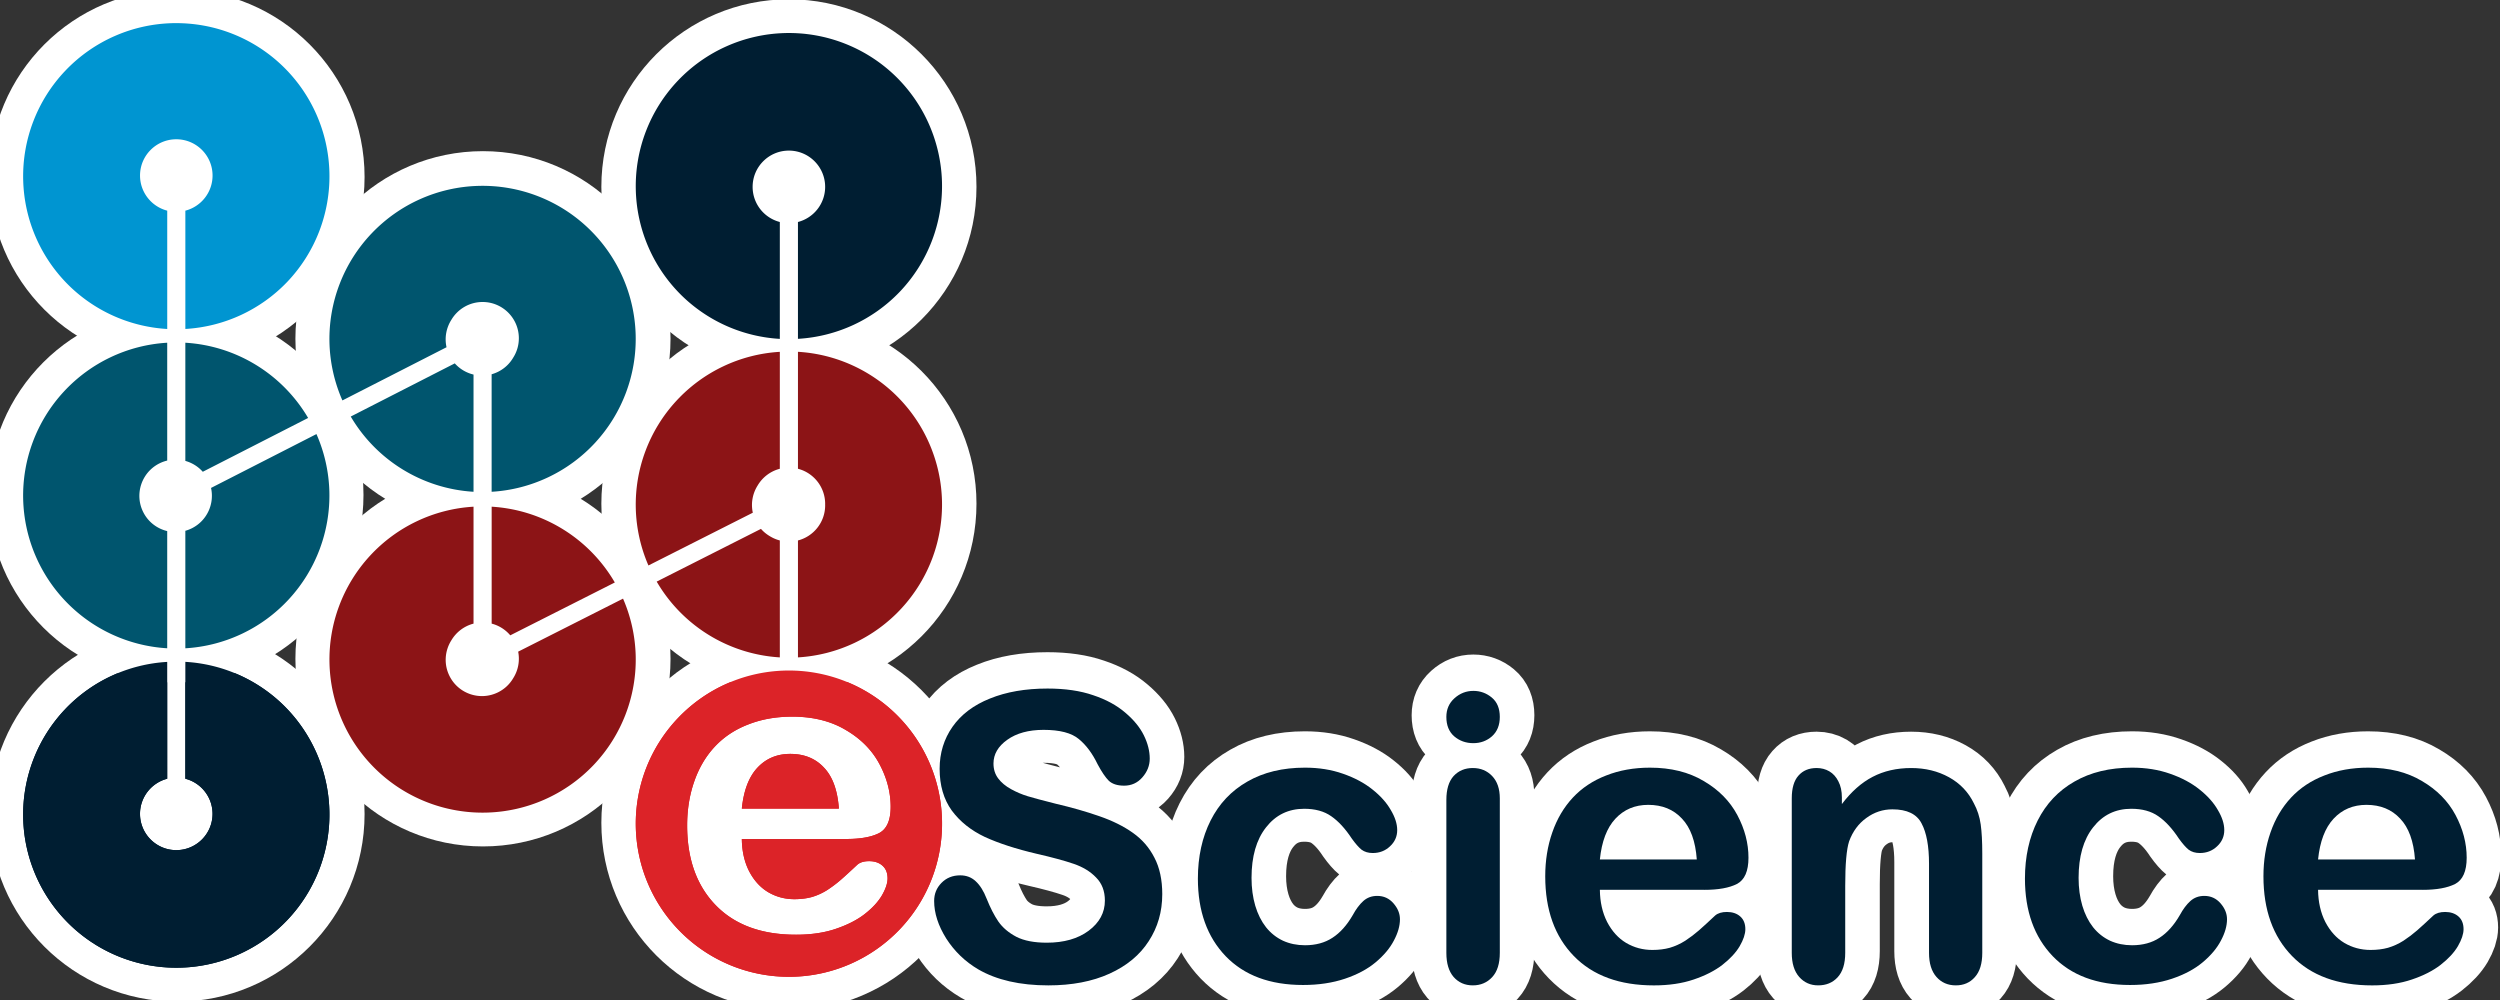 <?xml version="1.0" encoding="UTF-8" standalone="no"?>
<!-- Created with Inkscape (http://www.inkscape.org/) -->

<svg
   width="108.098mm"
   height="43.238mm"
   viewBox="0 0 108.098 43.238"
   version="1.1"
   id="svg3225"
   inkscape:version="1.1.2 (0a00cf5339, 2022-02-04)"
   sodipodi:docname="logo.svg"
   inkscape:export-filename="C:\Users\mmonavar\Documents\eScience-logo.png"
   inkscape:export-xdpi="140"
   inkscape:export-ydpi="140"
   xmlns:inkscape="http://www.inkscape.org/namespaces/inkscape"
   xmlns:sodipodi="http://sodipodi.sourceforge.net/DTD/sodipodi-0.dtd"
   xmlns="http://www.w3.org/2000/svg"
   xmlns:svg="http://www.w3.org/2000/svg"
   xmlns:rdf="http://www.w3.org/1999/02/22-rdf-syntax-ns#"
   xmlns:cc="http://creativecommons.org/ns#"
   xmlns:dc="http://purl.org/dc/elements/1.1/">
  <rect x="0" y="0" width="108.098" height="43.238" fill="#333333" stroke="none"/>
  <defs
     id="defs3219" />
  <sodipodi:namedview
     id="base"
     pagecolor="#000000"
     bordercolor="#666666"
     borderopacity="1.0"
     inkscape:pageopacity="0"
     inkscape:pageshadow="2"
     inkscape:zoom="3.959798"
     inkscape:cx="105.81348"
     inkscape:cy="67.680221"
     inkscape:document-units="mm"
     inkscape:current-layer="layer1"
     showgrid="false"
     fit-margin-top="1"
     fit-margin-left="1"
     fit-margin-right="1"
     fit-margin-bottom="1"
     inkscape:window-width="1918"
     inkscape:window-height="1043"
     inkscape:window-x="1"
     inkscape:window-y="18"
     inkscape:window-maximized="0"
     inkscape:pagecheckerboard="false" />
  <g
     inkscape:label="Layer 1"
     inkscape:groupmode="layer"
     id="layer1"
     transform="translate(196.924,-11.554)">
    <circle
       style="fill:#ffffff;stroke-width:1.952;stroke-miterlimit:4;stroke-dasharray:none;stroke:#ffffff;stroke-opacity:1"
       id="path1211-60"
       cx="-162.812"
       cy="47.131"
       r="7.134" />
    <circle
       style="fill:#ffffff;stroke-width:1.952;stroke-miterlimit:4;stroke-dasharray:none;stroke:#ffffff;stroke-opacity:1"
       id="path1211-7"
       cx="-189.27"
       cy="46.753"
       r="7.134" />
    <path
       inkscape:connector-curvature="0"
       id="path4187"
       d="m -189.368,12.554 a 6.622,6.622 0 0 0 -4.73,2.056 6.622,6.622 0 0 0 0.231,9.362 6.622,6.622 0 0 0 4.174,1.807 v -5.116 c -0.676,-0.174 -1.176,-0.789 -1.176,-1.519 0,-0.866 0.703,-1.568 1.568,-1.568 0.866,0 1.568,0.703 1.568,1.568 0,0.73 -0.5,1.345 -1.176,1.519 v 5.115 a 6.622,6.622 0 0 0 4.405,-2.036 6.622,6.622 0 0 0 -0.231,-9.362 6.622,6.622 0 0 0 -4.632,-1.825 z"
       style="fill:#0095d1;fill-opacity:1;stroke:none;stroke-width:7;stroke-miterlimit:4;stroke-dasharray:none;stroke-opacity:1" />
    <path
       inkscape:connector-curvature="0"
       id="path4167"
       d="M -163.205,26.207 V 21.153 c -0.676,-0.174 -1.176,-0.788 -1.176,-1.519 0,-0.866 0.703,-1.568 1.568,-1.568 0.866,0 1.568,0.703 1.568,1.568 0,0.73 -0.5,1.345 -1.176,1.519 v 5.052 a 6.622,6.622 0 0 0 4.404,-2.036 6.622,6.622 0 0 0 -0.23,-9.362 6.622,6.622 0 0 0 -9.362,0.231 6.622,6.622 0 0 0 0.231,9.362 6.622,6.622 0 0 0 4.174,1.807 z"
       style="fill:#001e32;fill-opacity:1;stroke:none;stroke-width:7;stroke-miterlimit:4;stroke-dasharray:none;stroke-opacity:1" />
    <path
       inkscape:connector-curvature="0"
       d="M -163.205,39.979 V 34.923 c -0.159,-0.041 -0.308,-0.107 -0.444,-0.192 -0.137,-0.082 -0.263,-0.185 -0.371,-0.309 l -4.509,2.28 a 6.622,6.622 0 0 0 5.324,3.277 z m 0.784,-13.212 v 5.056 c 0.676,0.174 1.176,0.788 1.176,1.519 0,0.011 -7e-4,0.021 -8.3e-4,0.031 0,0.01 8.3e-4,0.021 8.3e-4,0.031 0,0.73 -0.5,1.345 -1.176,1.519 v 5.056 a 6.622,6.622 0 0 0 6.228,-6.77 6.622,6.622 0 0 0 -6.228,-6.443 z m -6.465,9.237 4.513,-2.281 c -0.09,-0.41 -0.009,-0.834 0.211,-1.18 0.209,-0.352 0.551,-0.615 0.957,-0.72 v -5.056 a 6.622,6.622 0 0 0 -6.228,6.77 6.622,6.622 0 0 0 0.547,2.468 z"
       style="fill:#8c1416;fill-opacity:1;stroke:none;stroke-width:7;stroke-miterlimit:4;stroke-dasharray:none;stroke-opacity:1"
       id="path4159" />
    <path
       inkscape:connector-curvature="0"
       d="m -169.984,37.438 -4.535,2.293 c 0.02,0.099 0.03,0.202 0.03,0.307 0,0.311 -0.091,0.601 -0.247,0.845 -0.147,0.249 -0.364,0.46 -0.641,0.6 -0.773,0.391 -1.717,0.081 -2.107,-0.692 -0.259,-0.512 -0.21,-1.1 0.078,-1.552 0.209,-0.352 0.551,-0.615 0.957,-0.72 v -5.056 a 6.622,6.622 0 0 0 -6.228,6.77 6.622,6.622 0 0 0 6.783,6.457 6.622,6.622 0 0 0 6.457,-6.783 6.622,6.622 0 0 0 -0.547,-2.468 z m -5.681,-3.975 v 5.056 c 0.319,0.082 0.598,0.262 0.805,0.506 l 4.52,-2.285 a 6.622,6.622 0 0 0 -5.324,-3.277 z"
       style="fill:#8c1416;fill-opacity:1;stroke:none;stroke-width:7;stroke-miterlimit:4;stroke-dasharray:none;stroke-opacity:1"
       id="path4135" />
    <path
       inkscape:connector-curvature="0"
       d="m -176.449,32.817 v -5.067 c -0.308,-0.074 -0.593,-0.24 -0.81,-0.484 l -4.499,2.299 a 6.622,6.622 0 0 0 5.309,3.253 z m -5.669,-3.949 4.502,-2.3 c -0.092,-0.411 -0.012,-0.837 0.208,-1.184 0.273,-0.462 0.776,-0.772 1.351,-0.772 0.866,0 1.568,0.703 1.568,1.568 0,0.309 -0.09,0.597 -0.245,0.84 -0.146,0.249 -0.362,0.461 -0.638,0.602 -0.096,0.049 -0.194,0.087 -0.294,0.115 v 5.081 a 6.622,6.622 0 0 0 6.228,-6.77 6.622,6.622 0 0 0 -6.783,-6.457 6.622,6.622 0 0 0 -6.457,6.783 6.622,6.622 0 0 0 0.559,2.493 z"
       style="fill:#00556e;fill-opacity:1;stroke:none;stroke-width:7;stroke-miterlimit:4;stroke-dasharray:none;stroke-opacity:1"
       id="path4123" />
    <path
       inkscape:connector-curvature="0"
       id="path4107"
       d="m -188.91,40.173 v 5.053 c 0.676,0.174 1.176,0.789 1.176,1.519 0,0.866 -0.703,1.568 -1.568,1.568 -0.866,0 -1.568,-0.703 -1.568,-1.568 0,-0.73 0.5,-1.344 1.176,-1.519 V 40.174 a 6.622,6.622 0 0 0 -4.404,2.036 6.622,6.622 0 0 0 0.231,9.362 6.622,6.622 0 0 0 9.362,-0.231 6.622,6.622 0 0 0 -0.231,-9.362 6.622,6.622 0 0 0 -4.174,-1.807 z"
       style="fill:#001e32;fill-opacity:1;stroke:none;stroke-width:7;stroke-miterlimit:4;stroke-dasharray:none;stroke-opacity:1" />
    <path
       inkscape:connector-curvature="0"
       d="m -189.694,39.585 v -5.067 c -0.431,-0.103 -0.815,-0.386 -1.032,-0.811 -0.262,-0.513 -0.214,-1.102 0.074,-1.556 5e-5,0 0,0 0,0 0.145,-0.228 0.351,-0.422 0.609,-0.554 0.113,-0.058 0.231,-0.1 0.349,-0.129 v -5.095 a 6.622,6.622 0 0 0 -6.228,6.769 6.622,6.622 0 0 0 6.228,6.443 z m 6.453,-9.262 -4.558,2.329 c 0.152,0.681 -0.167,1.406 -0.817,1.738 -0.096,0.049 -0.194,0.087 -0.294,0.115 v 5.081 a 6.622,6.622 0 0 0 6.228,-6.77 6.622,6.622 0 0 0 -0.559,-2.493 z m -5.669,-3.95 v 5.11 c 0.287,0.08 0.551,0.241 0.754,0.47 l 4.555,-2.327 a 6.622,6.622 0 0 0 -5.31,-3.253 z"
       style="fill:#00556e;fill-opacity:1;stroke:none;stroke-width:7;stroke-miterlimit:4;stroke-dasharray:none;stroke-opacity:1"
       id="path4103" />
    <g
       aria-label="Science "
       style="font-style:normal;font-weight:normal;font-size:66.433px;line-height:1.25;font-family:sans-serif;letter-spacing:0px;word-spacing:0px;fill:#001e32;fill-opacity:1;stroke:none;stroke-width:11.477;stroke-miterlimit:4;stroke-dasharray:none"
       id="text10563-0"
       transform="matrix(0.261,0,0,0.261,-385.956,643.418)">
      <path
         d="m 916.795,-2273.056 q 0,4.314 -2.238,7.753 -2.206,3.438 -6.488,5.385 -4.282,1.946 -10.153,1.946 -7.039,0 -11.613,-2.66 -3.244,-1.914 -5.287,-5.093 -2.011,-3.211 -2.011,-6.228 0,-1.752 1.2,-2.984 1.233,-1.265 3.114,-1.265 1.525,0 2.563,0.973 1.07,0.973 1.817,2.887 0.908,2.271 1.946,3.795 1.07,1.524 2.984,2.53 1.914,0.973 5.028,0.973 4.282,0 6.942,-1.979 2.692,-2.011 2.692,-4.995 0,-2.368 -1.46,-3.828 -1.427,-1.492 -3.73,-2.271 -2.271,-0.778 -6.098,-1.654 -5.125,-1.2 -8.596,-2.79 -3.438,-1.622 -5.482,-4.379 -2.011,-2.79 -2.011,-6.909 0,-3.925 2.141,-6.974 2.141,-3.049 6.196,-4.671 4.055,-1.654 9.537,-1.654 4.379,0 7.558,1.103 3.211,1.071 5.32,2.887 2.108,1.784 3.082,3.763 0.973,1.979 0.973,3.86 0,1.719 -1.233,3.114 -1.2,1.362 -3.017,1.362 -1.654,0 -2.53,-0.811 -0.843,-0.843 -1.849,-2.725 -1.298,-2.692 -3.114,-4.184 -1.817,-1.525 -5.839,-1.525 -3.73,0 -6.033,1.654 -2.271,1.622 -2.271,3.925 0,1.427 0.779,2.465 0.779,1.038 2.141,1.784 1.362,0.746 2.757,1.168 1.395,0.422 4.606,1.233 4.022,0.941 7.266,2.076 3.276,1.135 5.547,2.757 2.303,1.622 3.568,4.12 1.298,2.465 1.298,6.066 z"
         style="font-style:normal;font-variant:normal;font-weight:normal;font-stretch:normal;font-family:'Arial Rounded MT Bold';-inkscape-font-specification:'Arial Rounded MT Bold, ';fill:#ffffff;fill-opacity:1;stroke:#ffffff;stroke-width:11.477;stroke-miterlimit:4;stroke-dasharray:none;stroke-opacity:1"
         id="path833-1"
         inkscape:connector-curvature="0" />
      <path
         d="m 956.175,-2268.937 q 0,1.654 -1.006,3.536 -0.973,1.881 -3.017,3.601 -2.011,1.687 -5.093,2.725 -3.082,1.038 -6.942,1.038 -8.207,0 -12.813,-4.768 -4.606,-4.801 -4.606,-12.845 0,-5.45 2.108,-9.634 2.108,-4.184 6.098,-6.455 3.99,-2.303 9.537,-2.303 3.438,0 6.293,1.006 2.887,1.006 4.866,2.595 2.011,1.589 3.049,3.406 1.07,1.784 1.07,3.341 0,1.589 -1.2,2.692 -1.168,1.103 -2.855,1.103 -1.103,0 -1.849,-0.551 -0.714,-0.584 -1.622,-1.849 -1.622,-2.465 -3.406,-3.698 -1.752,-1.233 -4.476,-1.233 -3.925,0 -6.325,3.082 -2.4,3.049 -2.4,8.369 0,2.498 0.616,4.606 0.616,2.076 1.784,3.568 1.168,1.46 2.822,2.238 1.654,0.746 3.633,0.746 2.66,0 4.541,-1.233 1.914,-1.233 3.374,-3.763 0.811,-1.492 1.752,-2.336 0.941,-0.843 2.303,-0.843 1.622,0 2.692,1.233 1.07,1.233 1.07,2.627 z"
         style="font-style:normal;font-variant:normal;font-weight:normal;font-stretch:normal;font-family:'Arial Rounded MT Bold';-inkscape-font-specification:'Arial Rounded MT Bold, ';fill:#001e32;fill-opacity:1;stroke:#ffffff;stroke-width:11.477;stroke-miterlimit:4;stroke-dasharray:none;stroke-opacity:1"
         id="path835-0"
         inkscape:connector-curvature="0" />
      <path
         d="m 972.718,-2288.951 v 25.593 q 0,2.66 -1.265,4.022 -1.265,1.362 -3.211,1.362 -1.946,0 -3.179,-1.395 -1.2,-1.395 -1.2,-3.99 v -25.334 q 0,-2.627 1.2,-3.957 1.233,-1.33 3.179,-1.33 1.946,0 3.211,1.33 1.265,1.33 1.265,3.698 z m -4.379,-9.148 q -1.849,0 -3.179,-1.135 -1.298,-1.135 -1.298,-3.211 0,-1.881 1.33,-3.082 1.362,-1.233 3.146,-1.233 1.719,0 3.049,1.103 1.33,1.103 1.33,3.211 0,2.044 -1.298,3.211 -1.298,1.135 -3.082,1.135 z"
         style="font-style:normal;font-variant:normal;font-weight:normal;font-stretch:normal;font-family:'Arial Rounded MT Bold';-inkscape-font-specification:'Arial Rounded MT Bold, ';fill:#001e32;fill-opacity:1;stroke:#ffffff;stroke-width:11.477;stroke-miterlimit:4;stroke-dasharray:none;stroke-opacity:1"
         id="path837-1"
         inkscape:connector-curvature="0" />
      <path
         d="m 1006.616,-2273.802 h -17.322 q 0.032,3.017 1.2,5.32 1.2,2.303 3.146,3.471 1.979,1.168 4.347,1.168 1.589,0 2.887,-0.357 1.33,-0.389 2.563,-1.168 1.233,-0.811 2.271,-1.719 1.038,-0.908 2.692,-2.465 0.681,-0.584 1.946,-0.584 1.362,0 2.206,0.746 0.843,0.746 0.843,2.108 0,1.2 -0.941,2.822 -0.941,1.589 -2.855,3.082 -1.881,1.46 -4.768,2.433 -2.854,0.973 -6.585,0.973 -8.531,0 -13.267,-4.866 -4.736,-4.866 -4.736,-13.202 0,-3.925 1.168,-7.266 1.168,-3.373 3.406,-5.774 2.238,-2.4 5.514,-3.665 3.276,-1.298 7.266,-1.298 5.19,0 8.888,2.206 3.73,2.173 5.579,5.644 1.849,3.471 1.849,7.072 0,3.341 -1.914,4.347 -1.914,0.973 -5.385,0.973 z m -17.322,-5.028 h 16.057 q -0.324,-4.541 -2.465,-6.779 -2.108,-2.271 -5.579,-2.271 -3.309,0 -5.45,2.303 -2.108,2.271 -2.563,6.747 z"
         style="font-style:normal;font-variant:normal;font-weight:normal;font-stretch:normal;font-family:'Arial Rounded MT Bold';-inkscape-font-specification:'Arial Rounded MT Bold, ';fill:#001e32;fill-opacity:1;stroke:#ffffff;stroke-width:11.477;stroke-miterlimit:4;stroke-dasharray:none;stroke-opacity:1"
         id="path839-3"
         inkscape:connector-curvature="0" />
      <path
         d="m 1029.387,-2289.081 v 1.071 q 2.336,-3.082 5.093,-4.509 2.79,-1.46 6.39,-1.46 3.503,0 6.261,1.525 2.757,1.525 4.12,4.314 0.876,1.622 1.135,3.503 0.26,1.881 0.26,4.801 v 16.478 q 0,2.66 -1.233,4.022 -1.2,1.362 -3.146,1.362 -1.979,0 -3.211,-1.395 -1.233,-1.395 -1.233,-3.99 v -14.759 q 0,-4.379 -1.233,-6.682 -1.2,-2.336 -4.833,-2.336 -2.368,0 -4.314,1.427 -1.946,1.395 -2.854,3.86 -0.649,1.979 -0.649,7.396 v 11.094 q 0,2.692 -1.265,4.055 -1.233,1.33 -3.211,1.33 -1.914,0 -3.147,-1.395 -1.233,-1.395 -1.233,-3.99 v -25.593 q 0,-2.53 1.103,-3.763 1.103,-1.265 3.017,-1.265 1.168,0 2.108,0.551 0.941,0.551 1.492,1.654 0.584,1.103 0.584,2.692 z"
         style="font-style:normal;font-variant:normal;font-weight:normal;font-stretch:normal;font-family:'Arial Rounded MT Bold';-inkscape-font-specification:'Arial Rounded MT Bold, ';fill:#001e32;fill-opacity:1;stroke:#ffffff;stroke-width:11.477;stroke-miterlimit:4;stroke-dasharray:none;stroke-opacity:1"
         id="path841-7"
         inkscape:connector-curvature="0" />
      <path
         d="m 1093.193,-2268.937 q 0,1.654 -1.006,3.536 -0.973,1.881 -3.017,3.601 -2.011,1.687 -5.093,2.725 -3.082,1.038 -6.942,1.038 -8.207,0 -12.813,-4.768 -4.606,-4.801 -4.606,-12.845 0,-5.45 2.108,-9.634 2.108,-4.184 6.098,-6.455 3.99,-2.303 9.537,-2.303 3.438,0 6.293,1.006 2.887,1.006 4.866,2.595 2.011,1.589 3.049,3.406 1.071,1.784 1.071,3.341 0,1.589 -1.2,2.692 -1.168,1.103 -2.855,1.103 -1.103,0 -1.849,-0.551 -0.714,-0.584 -1.622,-1.849 -1.622,-2.465 -3.406,-3.698 -1.752,-1.233 -4.476,-1.233 -3.925,0 -6.325,3.082 -2.401,3.049 -2.401,8.369 0,2.498 0.616,4.606 0.616,2.076 1.784,3.568 1.168,1.46 2.822,2.238 1.654,0.746 3.633,0.746 2.66,0 4.541,-1.233 1.914,-1.233 3.374,-3.763 0.811,-1.492 1.752,-2.336 0.941,-0.843 2.303,-0.843 1.622,0 2.692,1.233 1.07,1.233 1.07,2.627 z"
         style="font-style:normal;font-variant:normal;font-weight:normal;font-stretch:normal;font-family:'Arial Rounded MT Bold';-inkscape-font-specification:'Arial Rounded MT Bold, ';fill:#001e32;fill-opacity:1;stroke:#ffffff;stroke-width:11.477;stroke-miterlimit:4;stroke-dasharray:none;stroke-opacity:1"
         id="path843-7"
         inkscape:connector-curvature="0" />
      <path
         d="m 1125.598,-2273.802 h -17.322 q 0.033,3.017 1.2,5.32 1.2,2.303 3.147,3.471 1.979,1.168 4.347,1.168 1.589,0 2.887,-0.357 1.33,-0.389 2.563,-1.168 1.233,-0.811 2.271,-1.719 1.038,-0.908 2.692,-2.465 0.681,-0.584 1.946,-0.584 1.362,0 2.206,0.746 0.843,0.746 0.843,2.108 0,1.2 -0.941,2.822 -0.941,1.589 -2.854,3.082 -1.881,1.46 -4.768,2.433 -2.854,0.973 -6.585,0.973 -8.531,0 -13.267,-4.866 -4.736,-4.866 -4.736,-13.202 0,-3.925 1.168,-7.266 1.168,-3.373 3.406,-5.774 2.238,-2.4 5.514,-3.665 3.276,-1.298 7.266,-1.298 5.19,0 8.888,2.206 3.73,2.173 5.579,5.644 1.849,3.471 1.849,7.072 0,3.341 -1.914,4.347 -1.914,0.973 -5.385,0.973 z m -17.322,-5.028 h 16.057 q -0.324,-4.541 -2.465,-6.779 -2.108,-2.271 -5.579,-2.271 -3.309,0 -5.45,2.303 -2.108,2.271 -2.563,6.747 z"
         style="font-style:normal;font-variant:normal;font-weight:normal;font-stretch:normal;font-family:'Arial Rounded MT Bold';-inkscape-font-specification:'Arial Rounded MT Bold, ';fill:#001e32;fill-opacity:1;stroke:#ffffff;stroke-width:11.477;stroke-miterlimit:4;stroke-dasharray:none;stroke-opacity:1"
         id="path845-2"
         inkscape:connector-curvature="0" />
    </g>
    <path
       inkscape:connector-curvature="0"
       d="m -162.753,44.152 c -0.577,0 -1.051,0.201 -1.425,0.602 -0.367,0.396 -0.591,0.984 -0.67,1.764 h 4.197 c -0.057,-0.791 -0.271,-1.382 -0.644,-1.772 -0.367,-0.396 -0.853,-0.594 -1.458,-0.594 z m 0.076,-1.611 c 0.904,0 1.679,0.192 2.323,0.577 0.65,0.379 1.136,0.871 1.458,1.475 0.322,0.605 0.483,1.221 0.483,1.848 0,0.582 -0.167,0.961 -0.5,1.136 -0.334,0.17 -0.803,0.254 -1.407,0.254 h -4.528 c 0.006,0.526 0.11,0.989 0.314,1.391 0.209,0.401 0.483,0.704 0.822,0.907 0.345,0.203 0.724,0.305 1.136,0.305 0.277,0 0.528,-0.031 0.755,-0.093 0.232,-0.068 0.455,-0.169 0.67,-0.305 0.215,-0.141 0.413,-0.291 0.594,-0.449 0.181,-0.158 0.415,-0.373 0.704,-0.644 0.119,-0.102 0.288,-0.153 0.509,-0.153 0.237,0 0.43,0.065 0.577,0.195 0.147,0.13 0.22,0.314 0.22,0.551 0,0.209 -0.082,0.455 -0.246,0.738 -0.164,0.277 -0.413,0.546 -0.746,0.806 -0.328,0.254 -0.743,0.466 -1.246,0.636 -0.497,0.17 -1.071,0.254 -1.721,0.254 -1.487,0 -2.643,-0.424 -3.468,-1.272 -0.825,-0.848 -1.238,-1.998 -1.238,-3.451 0,-0.684 0.102,-1.317 0.305,-1.899 0.203,-0.588 0.5,-1.091 0.89,-1.509 0.39,-0.418 0.87,-0.738 1.441,-0.958 0.571,-0.226 1.204,-0.339 1.899,-0.339 z m -0.202,-1.994 a 6.622,6.622 0 0 0 -4.73,2.056 6.622,6.622 0 0 0 0.231,9.362 6.622,6.622 0 0 0 9.362,-0.231 6.622,6.622 0 0 0 -0.23,-9.362 6.622,6.622 0 0 0 -4.632,-1.825 z"
       style="fill:#dc2328;fill-opacity:1;stroke:none;stroke-width:7;stroke-miterlimit:4;stroke-dasharray:none;stroke-opacity:1"
       id="path10541" />
    <circle
       style="fill:#ffffff;stroke-width:1.952;stroke-miterlimit:4;stroke-dasharray:none;stroke:#ffffff;stroke-opacity:1"
       id="path1211"
       cx="-189.27"
       cy="19.208"
       r="7.134" />
    <circle
       style="fill:#ffffff;stroke-width:1.952;stroke-miterlimit:4;stroke-dasharray:none;stroke:#ffffff;stroke-opacity:1"
       id="path1211-4"
       cx="-189.317"
       cy="32.956"
       r="7.134" />
    <circle
       style="fill:#ffffff;stroke-width:1.952;stroke-miterlimit:4;stroke-dasharray:none;stroke:#ffffff;stroke-opacity:1"
       id="path1211-6"
       cx="-176.041"
       cy="26.2"
       r="7.134" />
    <circle
       style="fill:#ffffff;stroke-width:1.952;stroke-miterlimit:4;stroke-dasharray:none;stroke:#ffffff;stroke-opacity:1"
       id="path1211-2"
       cx="-162.812"
       cy="19.633"
       r="7.134" />
    <circle
       style="fill:#ffffff;stroke-width:1.952;stroke-miterlimit:4;stroke-dasharray:none;stroke:#ffffff;stroke-opacity:1"
       id="path1211-8"
       cx="-162.812"
       cy="33.334"
       r="7.134" />
    <circle
       style="fill:#ffffff;stroke-width:1.952;stroke-miterlimit:4;stroke-dasharray:none;stroke:#ffffff;stroke-opacity:1"
       id="path1211-9"
       cx="-176.041"
       cy="40.043"
       r="7.134" />
    <path
       style="fill:#0095d1;fill-opacity:1;stroke:none;stroke-width:7;stroke-miterlimit:4;stroke-dasharray:none;stroke-opacity:1"
       d="m -189.368,12.554 a 6.622,6.622 0 0 0 -4.73,2.056 6.622,6.622 0 0 0 0.231,9.362 6.622,6.622 0 0 0 4.174,1.807 v -5.116 c -0.676,-0.174 -1.176,-0.789 -1.176,-1.519 0,-0.866 0.703,-1.568 1.568,-1.568 0.866,0 1.568,0.703 1.568,1.568 0,0.73 -0.5,1.345 -1.176,1.519 v 5.115 a 6.622,6.622 0 0 0 4.405,-2.036 6.622,6.622 0 0 0 -0.231,-9.362 6.622,6.622 0 0 0 -4.632,-1.825 z"
       id="path4494"
       inkscape:connector-curvature="0" />
    <path
       style="fill:#001e32;fill-opacity:1;stroke:none;stroke-width:7;stroke-miterlimit:4;stroke-dasharray:none;stroke-opacity:1"
       d="M -163.205,26.207 V 21.153 c -0.676,-0.174 -1.176,-0.788 -1.176,-1.519 0,-0.866 0.703,-1.568 1.568,-1.568 0.866,0 1.568,0.703 1.568,1.568 0,0.73 -0.5,1.345 -1.176,1.519 v 5.052 a 6.622,6.622 0 0 0 4.404,-2.036 6.622,6.622 0 0 0 -0.23,-9.362 6.622,6.622 0 0 0 -9.362,0.231 6.622,6.622 0 0 0 0.231,9.362 6.622,6.622 0 0 0 4.174,1.807 z"
       id="path4496"
       inkscape:connector-curvature="0" />
    <path
       id="path4498"
       style="fill:#8c1416;fill-opacity:1;stroke:none;stroke-width:7;stroke-miterlimit:4;stroke-dasharray:none;stroke-opacity:1"
       d="M -163.205,39.979 V 34.923 c -0.159,-0.041 -0.308,-0.107 -0.444,-0.192 -0.137,-0.082 -0.263,-0.185 -0.371,-0.309 l -4.509,2.28 a 6.622,6.622 0 0 0 5.324,3.277 z m 0.784,-13.212 v 5.056 c 0.676,0.174 1.176,0.788 1.176,1.519 0,0.011 -7e-4,0.021 -8.3e-4,0.031 0,0.01 8.3e-4,0.021 8.3e-4,0.031 0,0.73 -0.5,1.345 -1.176,1.519 v 5.056 a 6.622,6.622 0 0 0 6.228,-6.77 6.622,6.622 0 0 0 -6.228,-6.443 z m -6.465,9.237 4.513,-2.281 c -0.09,-0.41 -0.009,-0.834 0.211,-1.18 0.209,-0.352 0.551,-0.615 0.957,-0.72 v -5.056 a 6.622,6.622 0 0 0 -6.228,6.77 6.622,6.622 0 0 0 0.547,2.468 z"
       inkscape:connector-curvature="0" />
    <path
       id="path4500"
       style="fill:#8c1416;fill-opacity:1;stroke:none;stroke-width:7;stroke-miterlimit:4;stroke-dasharray:none;stroke-opacity:1"
       d="m -169.984,37.438 -4.535,2.293 c 0.02,0.099 0.03,0.202 0.03,0.307 0,0.311 -0.091,0.601 -0.247,0.845 -0.147,0.249 -0.364,0.46 -0.641,0.6 -0.773,0.391 -1.717,0.081 -2.107,-0.692 -0.259,-0.512 -0.21,-1.1 0.078,-1.552 0.209,-0.352 0.551,-0.615 0.957,-0.72 v -5.056 a 6.622,6.622 0 0 0 -6.228,6.77 6.622,6.622 0 0 0 6.783,6.457 6.622,6.622 0 0 0 6.457,-6.783 6.622,6.622 0 0 0 -0.547,-2.468 z m -5.681,-3.975 v 5.056 c 0.319,0.082 0.598,0.262 0.805,0.506 l 4.52,-2.285 a 6.622,6.622 0 0 0 -5.324,-3.277 z"
       inkscape:connector-curvature="0" />
    <path
       id="path4502"
       style="fill:#00556e;fill-opacity:1;stroke:none;stroke-width:7;stroke-miterlimit:4;stroke-dasharray:none;stroke-opacity:1"
       d="m -176.449,32.817 v -5.067 c -0.308,-0.074 -0.593,-0.24 -0.81,-0.484 l -4.499,2.299 a 6.622,6.622 0 0 0 5.309,3.253 z m -5.669,-3.949 4.502,-2.3 c -0.092,-0.411 -0.012,-0.837 0.208,-1.184 0.273,-0.462 0.776,-0.772 1.351,-0.772 0.866,0 1.568,0.703 1.568,1.568 0,0.309 -0.09,0.597 -0.245,0.84 -0.146,0.249 -0.362,0.461 -0.638,0.602 -0.096,0.049 -0.194,0.087 -0.294,0.115 v 5.081 a 6.622,6.622 0 0 0 6.228,-6.77 6.622,6.622 0 0 0 -6.783,-6.457 6.622,6.622 0 0 0 -6.457,6.783 6.622,6.622 0 0 0 0.559,2.493 z"
       inkscape:connector-curvature="0" />
    <path
       style="fill:#001e32;fill-opacity:1;stroke:none;stroke-width:7;stroke-miterlimit:4;stroke-dasharray:none;stroke-opacity:1"
       d="m -188.91,40.173 v 5.053 c 0.676,0.174 1.176,0.789 1.176,1.519 0,0.866 -0.703,1.568 -1.568,1.568 -0.866,0 -1.568,-0.703 -1.568,-1.568 0,-0.73 0.5,-1.344 1.176,-1.519 V 40.174 a 6.622,6.622 0 0 0 -4.404,2.036 6.622,6.622 0 0 0 0.231,9.362 6.622,6.622 0 0 0 9.362,-0.231 6.622,6.622 0 0 0 -0.231,-9.362 6.622,6.622 0 0 0 -4.174,-1.807 z"
       id="path4504"
       inkscape:connector-curvature="0" />
    <path
       id="path4506"
       style="fill:#00556e;fill-opacity:1;stroke:none;stroke-width:7;stroke-miterlimit:4;stroke-dasharray:none;stroke-opacity:1"
       d="m -189.694,39.585 v -5.067 c -0.431,-0.103 -0.815,-0.386 -1.032,-0.811 -0.262,-0.513 -0.214,-1.102 0.074,-1.556 5e-5,0 0,0 0,0 0.145,-0.228 0.351,-0.422 0.609,-0.554 0.113,-0.058 0.231,-0.1 0.349,-0.129 v -5.095 a 6.622,6.622 0 0 0 -6.228,6.769 6.622,6.622 0 0 0 6.228,6.443 z m 6.453,-9.262 -4.558,2.329 c 0.152,0.681 -0.167,1.406 -0.817,1.738 -0.096,0.049 -0.194,0.087 -0.294,0.115 v 5.081 a 6.622,6.622 0 0 0 6.228,-6.77 6.622,6.622 0 0 0 -0.559,-2.493 z m -5.669,-3.95 v 5.11 c 0.287,0.08 0.551,0.241 0.754,0.47 l 4.555,-2.327 a 6.622,6.622 0 0 0 -5.31,-3.253 z"
       inkscape:connector-curvature="0" />
    <path
       id="path4514"
       style="fill:#dc2328;fill-opacity:1;stroke:none;stroke-width:7;stroke-miterlimit:4;stroke-dasharray:none;stroke-opacity:1"
       d="m -162.753,44.152 c -0.577,0 -1.051,0.201 -1.425,0.602 -0.367,0.396 -0.591,0.984 -0.67,1.764 h 4.197 c -0.057,-0.791 -0.271,-1.382 -0.644,-1.772 -0.367,-0.396 -0.853,-0.594 -1.458,-0.594 z m 0.076,-1.611 c 0.904,0 1.679,0.192 2.323,0.577 0.65,0.379 1.136,0.871 1.458,1.475 0.322,0.605 0.483,1.221 0.483,1.848 0,0.582 -0.167,0.961 -0.5,1.136 -0.334,0.17 -0.803,0.254 -1.407,0.254 h -4.528 c 0.006,0.526 0.11,0.989 0.314,1.391 0.209,0.401 0.483,0.704 0.822,0.907 0.345,0.203 0.724,0.305 1.136,0.305 0.277,0 0.528,-0.031 0.755,-0.093 0.232,-0.068 0.455,-0.169 0.67,-0.305 0.215,-0.141 0.413,-0.291 0.594,-0.449 0.181,-0.158 0.415,-0.373 0.704,-0.644 0.119,-0.102 0.288,-0.153 0.509,-0.153 0.237,0 0.43,0.065 0.577,0.195 0.147,0.13 0.22,0.314 0.22,0.551 0,0.209 -0.082,0.455 -0.246,0.738 -0.164,0.277 -0.413,0.546 -0.746,0.806 -0.328,0.254 -0.743,0.466 -1.246,0.636 -0.497,0.17 -1.071,0.254 -1.721,0.254 -1.487,0 -2.643,-0.424 -3.468,-1.272 -0.825,-0.848 -1.238,-1.998 -1.238,-3.451 0,-0.684 0.102,-1.317 0.305,-1.899 0.203,-0.588 0.5,-1.091 0.89,-1.509 0.39,-0.418 0.87,-0.738 1.441,-0.958 0.571,-0.226 1.204,-0.339 1.899,-0.339 z m -0.202,-1.994 a 6.622,6.622 0 0 0 -4.73,2.056 6.622,6.622 0 0 0 0.231,9.362 6.622,6.622 0 0 0 9.362,-0.231 6.622,6.622 0 0 0 -0.23,-9.362 6.622,6.622 0 0 0 -4.632,-1.825 z"
       inkscape:connector-curvature="0" />
    <g
       aria-label="Science "
       style="font-style:normal;font-weight:normal;font-size:66.433px;line-height:1.25;font-family:sans-serif;letter-spacing:0px;word-spacing:0px;fill:#001e32;fill-opacity:1;stroke:none;stroke-width:0;stroke-miterlimit:4;stroke-dasharray:none;stroke-opacity:1"
       id="text10563"
       transform="matrix(0.261,0,0,0.261,-385.764,656.267)">
      <path
         d="m 916.072,-2322.003 q 0,4.314 -2.238,7.753 -2.206,3.438 -6.488,5.385 -4.282,1.946 -10.153,1.946 -7.039,0 -11.613,-2.66 -3.244,-1.914 -5.287,-5.093 -2.011,-3.211 -2.011,-6.228 0,-1.752 1.2,-2.984 1.233,-1.265 3.114,-1.265 1.525,0 2.563,0.973 1.07,0.973 1.817,2.887 0.908,2.271 1.946,3.795 1.07,1.524 2.984,2.53 1.914,0.973 5.028,0.973 4.282,0 6.942,-1.979 2.692,-2.011 2.692,-4.995 0,-2.368 -1.46,-3.828 -1.427,-1.492 -3.73,-2.271 -2.271,-0.778 -6.098,-1.654 -5.125,-1.2 -8.596,-2.79 -3.438,-1.622 -5.482,-4.379 -2.011,-2.79 -2.011,-6.909 0,-3.925 2.141,-6.974 2.141,-3.049 6.196,-4.671 4.055,-1.654 9.537,-1.654 4.379,0 7.558,1.103 3.211,1.071 5.32,2.887 2.108,1.784 3.082,3.763 0.973,1.979 0.973,3.86 0,1.719 -1.233,3.114 -1.2,1.362 -3.017,1.362 -1.654,0 -2.53,-0.811 -0.843,-0.843 -1.849,-2.725 -1.298,-2.692 -3.114,-4.184 -1.817,-1.525 -5.839,-1.525 -3.73,0 -6.033,1.654 -2.271,1.622 -2.271,3.925 0,1.427 0.779,2.465 0.779,1.038 2.141,1.784 1.362,0.746 2.757,1.168 1.395,0.422 4.606,1.233 4.022,0.941 7.266,2.076 3.276,1.135 5.547,2.757 2.303,1.622 3.568,4.12 1.298,2.465 1.298,6.066 z"
         style="font-style:normal;font-variant:normal;font-weight:normal;font-stretch:normal;font-family:'Arial Rounded MT Bold';-inkscape-font-specification:'Arial Rounded MT Bold, ';fill:#001e32;fill-opacity:1;stroke-width:0;stroke:none;stroke-opacity:1;stroke-miterlimit:4;stroke-dasharray:none"
         id="path833"
         inkscape:connector-curvature="0" />
      <path
         d="m 955.452,-2317.884 q 0,1.654 -1.006,3.536 -0.973,1.881 -3.017,3.601 -2.011,1.687 -5.093,2.725 -3.082,1.038 -6.942,1.038 -8.207,0 -12.813,-4.768 -4.606,-4.801 -4.606,-12.845 0,-5.45 2.108,-9.634 2.108,-4.184 6.098,-6.455 3.99,-2.303 9.537,-2.303 3.438,0 6.293,1.006 2.887,1.006 4.866,2.595 2.011,1.589 3.049,3.406 1.07,1.784 1.07,3.341 0,1.589 -1.2,2.692 -1.168,1.103 -2.855,1.103 -1.103,0 -1.849,-0.551 -0.714,-0.584 -1.622,-1.849 -1.622,-2.465 -3.406,-3.698 -1.752,-1.233 -4.476,-1.233 -3.925,0 -6.325,3.082 -2.4,3.049 -2.4,8.369 0,2.498 0.616,4.606 0.616,2.076 1.784,3.568 1.168,1.46 2.822,2.238 1.654,0.746 3.633,0.746 2.66,0 4.541,-1.233 1.914,-1.233 3.374,-3.763 0.811,-1.492 1.752,-2.336 0.941,-0.843 2.303,-0.843 1.622,0 2.692,1.233 1.07,1.233 1.07,2.627 z"
         style="font-style:normal;font-variant:normal;font-weight:normal;font-stretch:normal;font-family:'Arial Rounded MT Bold';-inkscape-font-specification:'Arial Rounded MT Bold, ';fill:#001e32;fill-opacity:1;stroke-width:0;stroke:none;stroke-opacity:1;stroke-miterlimit:4;stroke-dasharray:none"
         id="path835"
         inkscape:connector-curvature="0" />
      <path
         d="m 971.995,-2337.898 v 25.593 q 0,2.66 -1.265,4.022 -1.265,1.362 -3.211,1.362 -1.946,0 -3.179,-1.395 -1.2,-1.395 -1.2,-3.99 v -25.334 q 0,-2.627 1.2,-3.957 1.233,-1.33 3.179,-1.33 1.946,0 3.211,1.33 1.265,1.33 1.265,3.698 z m -4.379,-9.148 q -1.849,0 -3.179,-1.135 -1.298,-1.135 -1.298,-3.211 0,-1.881 1.33,-3.082 1.362,-1.233 3.146,-1.233 1.719,0 3.049,1.103 1.33,1.103 1.33,3.211 0,2.044 -1.298,3.211 -1.298,1.135 -3.082,1.135 z"
         style="font-style:normal;font-variant:normal;font-weight:normal;font-stretch:normal;font-family:'Arial Rounded MT Bold';-inkscape-font-specification:'Arial Rounded MT Bold, ';fill:#001e32;fill-opacity:1;stroke-width:0;stroke:none;stroke-opacity:1;stroke-miterlimit:4;stroke-dasharray:none"
         id="path837"
         inkscape:connector-curvature="0" />
      <path
         d="m 1005.893,-2322.749 h -17.322 q 0.032,3.017 1.2,5.32 1.2,2.303 3.146,3.471 1.979,1.168 4.347,1.168 1.589,0 2.887,-0.357 1.33,-0.389 2.563,-1.168 1.233,-0.811 2.271,-1.719 1.038,-0.908 2.692,-2.465 0.681,-0.584 1.946,-0.584 1.362,0 2.206,0.746 0.843,0.746 0.843,2.108 0,1.2 -0.941,2.822 -0.941,1.589 -2.855,3.082 -1.881,1.46 -4.768,2.433 -2.854,0.973 -6.585,0.973 -8.531,0 -13.267,-4.866 -4.736,-4.866 -4.736,-13.202 0,-3.925 1.168,-7.266 1.168,-3.373 3.406,-5.774 2.238,-2.4 5.514,-3.665 3.276,-1.298 7.266,-1.298 5.19,0 8.888,2.206 3.73,2.173 5.579,5.644 1.849,3.471 1.849,7.072 0,3.341 -1.914,4.347 -1.914,0.973 -5.385,0.973 z m -17.322,-5.028 h 16.057 q -0.324,-4.541 -2.465,-6.779 -2.108,-2.271 -5.579,-2.271 -3.309,0 -5.45,2.303 -2.108,2.271 -2.563,6.747 z"
         style="font-style:normal;font-variant:normal;font-weight:normal;font-stretch:normal;font-family:'Arial Rounded MT Bold';-inkscape-font-specification:'Arial Rounded MT Bold, ';fill:#001e32;fill-opacity:1;stroke-width:0;stroke:none;stroke-opacity:1;stroke-miterlimit:4;stroke-dasharray:none"
         id="path839"
         inkscape:connector-curvature="0" />
      <path
         d="m 1028.664,-2338.028 v 1.071 q 2.336,-3.082 5.093,-4.509 2.79,-1.46 6.39,-1.46 3.503,0 6.261,1.525 2.757,1.525 4.12,4.314 0.876,1.622 1.135,3.503 0.26,1.881 0.26,4.801 v 16.478 q 0,2.66 -1.233,4.022 -1.2,1.362 -3.146,1.362 -1.979,0 -3.211,-1.395 -1.233,-1.395 -1.233,-3.99 v -14.759 q 0,-4.379 -1.233,-6.682 -1.2,-2.336 -4.833,-2.336 -2.368,0 -4.314,1.427 -1.946,1.395 -2.854,3.86 -0.649,1.979 -0.649,7.396 v 11.094 q 0,2.692 -1.265,4.055 -1.233,1.33 -3.211,1.33 -1.914,0 -3.147,-1.395 -1.233,-1.395 -1.233,-3.99 v -25.593 q 0,-2.53 1.103,-3.763 1.103,-1.265 3.017,-1.265 1.168,0 2.108,0.551 0.941,0.551 1.492,1.654 0.584,1.103 0.584,2.692 z"
         style="font-style:normal;font-variant:normal;font-weight:normal;font-stretch:normal;font-family:'Arial Rounded MT Bold';-inkscape-font-specification:'Arial Rounded MT Bold, ';fill:#001e32;fill-opacity:1;stroke-width:0;stroke:none;stroke-opacity:1;stroke-miterlimit:4;stroke-dasharray:none"
         id="path841"
         inkscape:connector-curvature="0" />
      <path
         d="m 1092.469,-2317.884 q 0,1.654 -1.006,3.536 -0.973,1.881 -3.017,3.601 -2.011,1.687 -5.093,2.725 -3.082,1.038 -6.942,1.038 -8.207,0 -12.813,-4.768 -4.606,-4.801 -4.606,-12.845 0,-5.45 2.108,-9.634 2.108,-4.184 6.098,-6.455 3.99,-2.303 9.537,-2.303 3.438,0 6.293,1.006 2.887,1.006 4.866,2.595 2.011,1.589 3.049,3.406 1.071,1.784 1.071,3.341 0,1.589 -1.2,2.692 -1.168,1.103 -2.855,1.103 -1.103,0 -1.849,-0.551 -0.714,-0.584 -1.622,-1.849 -1.622,-2.465 -3.406,-3.698 -1.752,-1.233 -4.476,-1.233 -3.925,0 -6.325,3.082 -2.401,3.049 -2.401,8.369 0,2.498 0.616,4.606 0.616,2.076 1.784,3.568 1.168,1.46 2.822,2.238 1.654,0.746 3.633,0.746 2.66,0 4.541,-1.233 1.914,-1.233 3.374,-3.763 0.811,-1.492 1.752,-2.336 0.941,-0.843 2.303,-0.843 1.622,0 2.692,1.233 1.07,1.233 1.07,2.627 z"
         style="font-style:normal;font-variant:normal;font-weight:normal;font-stretch:normal;font-family:'Arial Rounded MT Bold';-inkscape-font-specification:'Arial Rounded MT Bold, ';fill:#001e32;fill-opacity:1;stroke-width:0;stroke:none;stroke-opacity:1;stroke-miterlimit:4;stroke-dasharray:none"
         id="path843"
         inkscape:connector-curvature="0" />
      <path
         d="m 1124.875,-2322.749 h -17.322 q 0.033,3.017 1.2,5.32 1.2,2.303 3.147,3.471 1.979,1.168 4.347,1.168 1.589,0 2.887,-0.357 1.33,-0.389 2.563,-1.168 1.233,-0.811 2.271,-1.719 1.038,-0.908 2.692,-2.465 0.681,-0.584 1.946,-0.584 1.362,0 2.206,0.746 0.843,0.746 0.843,2.108 0,1.2 -0.941,2.822 -0.941,1.589 -2.854,3.082 -1.881,1.46 -4.768,2.433 -2.854,0.973 -6.585,0.973 -8.531,0 -13.267,-4.866 -4.736,-4.866 -4.736,-13.202 0,-3.925 1.168,-7.266 1.168,-3.373 3.406,-5.774 2.238,-2.4 5.514,-3.665 3.276,-1.298 7.266,-1.298 5.19,0 8.888,2.206 3.73,2.173 5.579,5.644 1.849,3.471 1.849,7.072 0,3.341 -1.914,4.347 -1.914,0.973 -5.385,0.973 z m -17.322,-5.028 h 16.057 q -0.324,-4.541 -2.465,-6.779 -2.108,-2.271 -5.579,-2.271 -3.309,0 -5.45,2.303 -2.108,2.271 -2.563,6.747 z"
         style="font-style:normal;font-variant:normal;font-weight:normal;font-stretch:normal;font-family:'Arial Rounded MT Bold';-inkscape-font-specification:'Arial Rounded MT Bold, ';fill:#001e32;fill-opacity:1;stroke-width:0;stroke:none;stroke-opacity:1;stroke-miterlimit:4;stroke-dasharray:none"
         id="path845"
         inkscape:connector-curvature="0" />
    </g>
  </g>
</svg>
